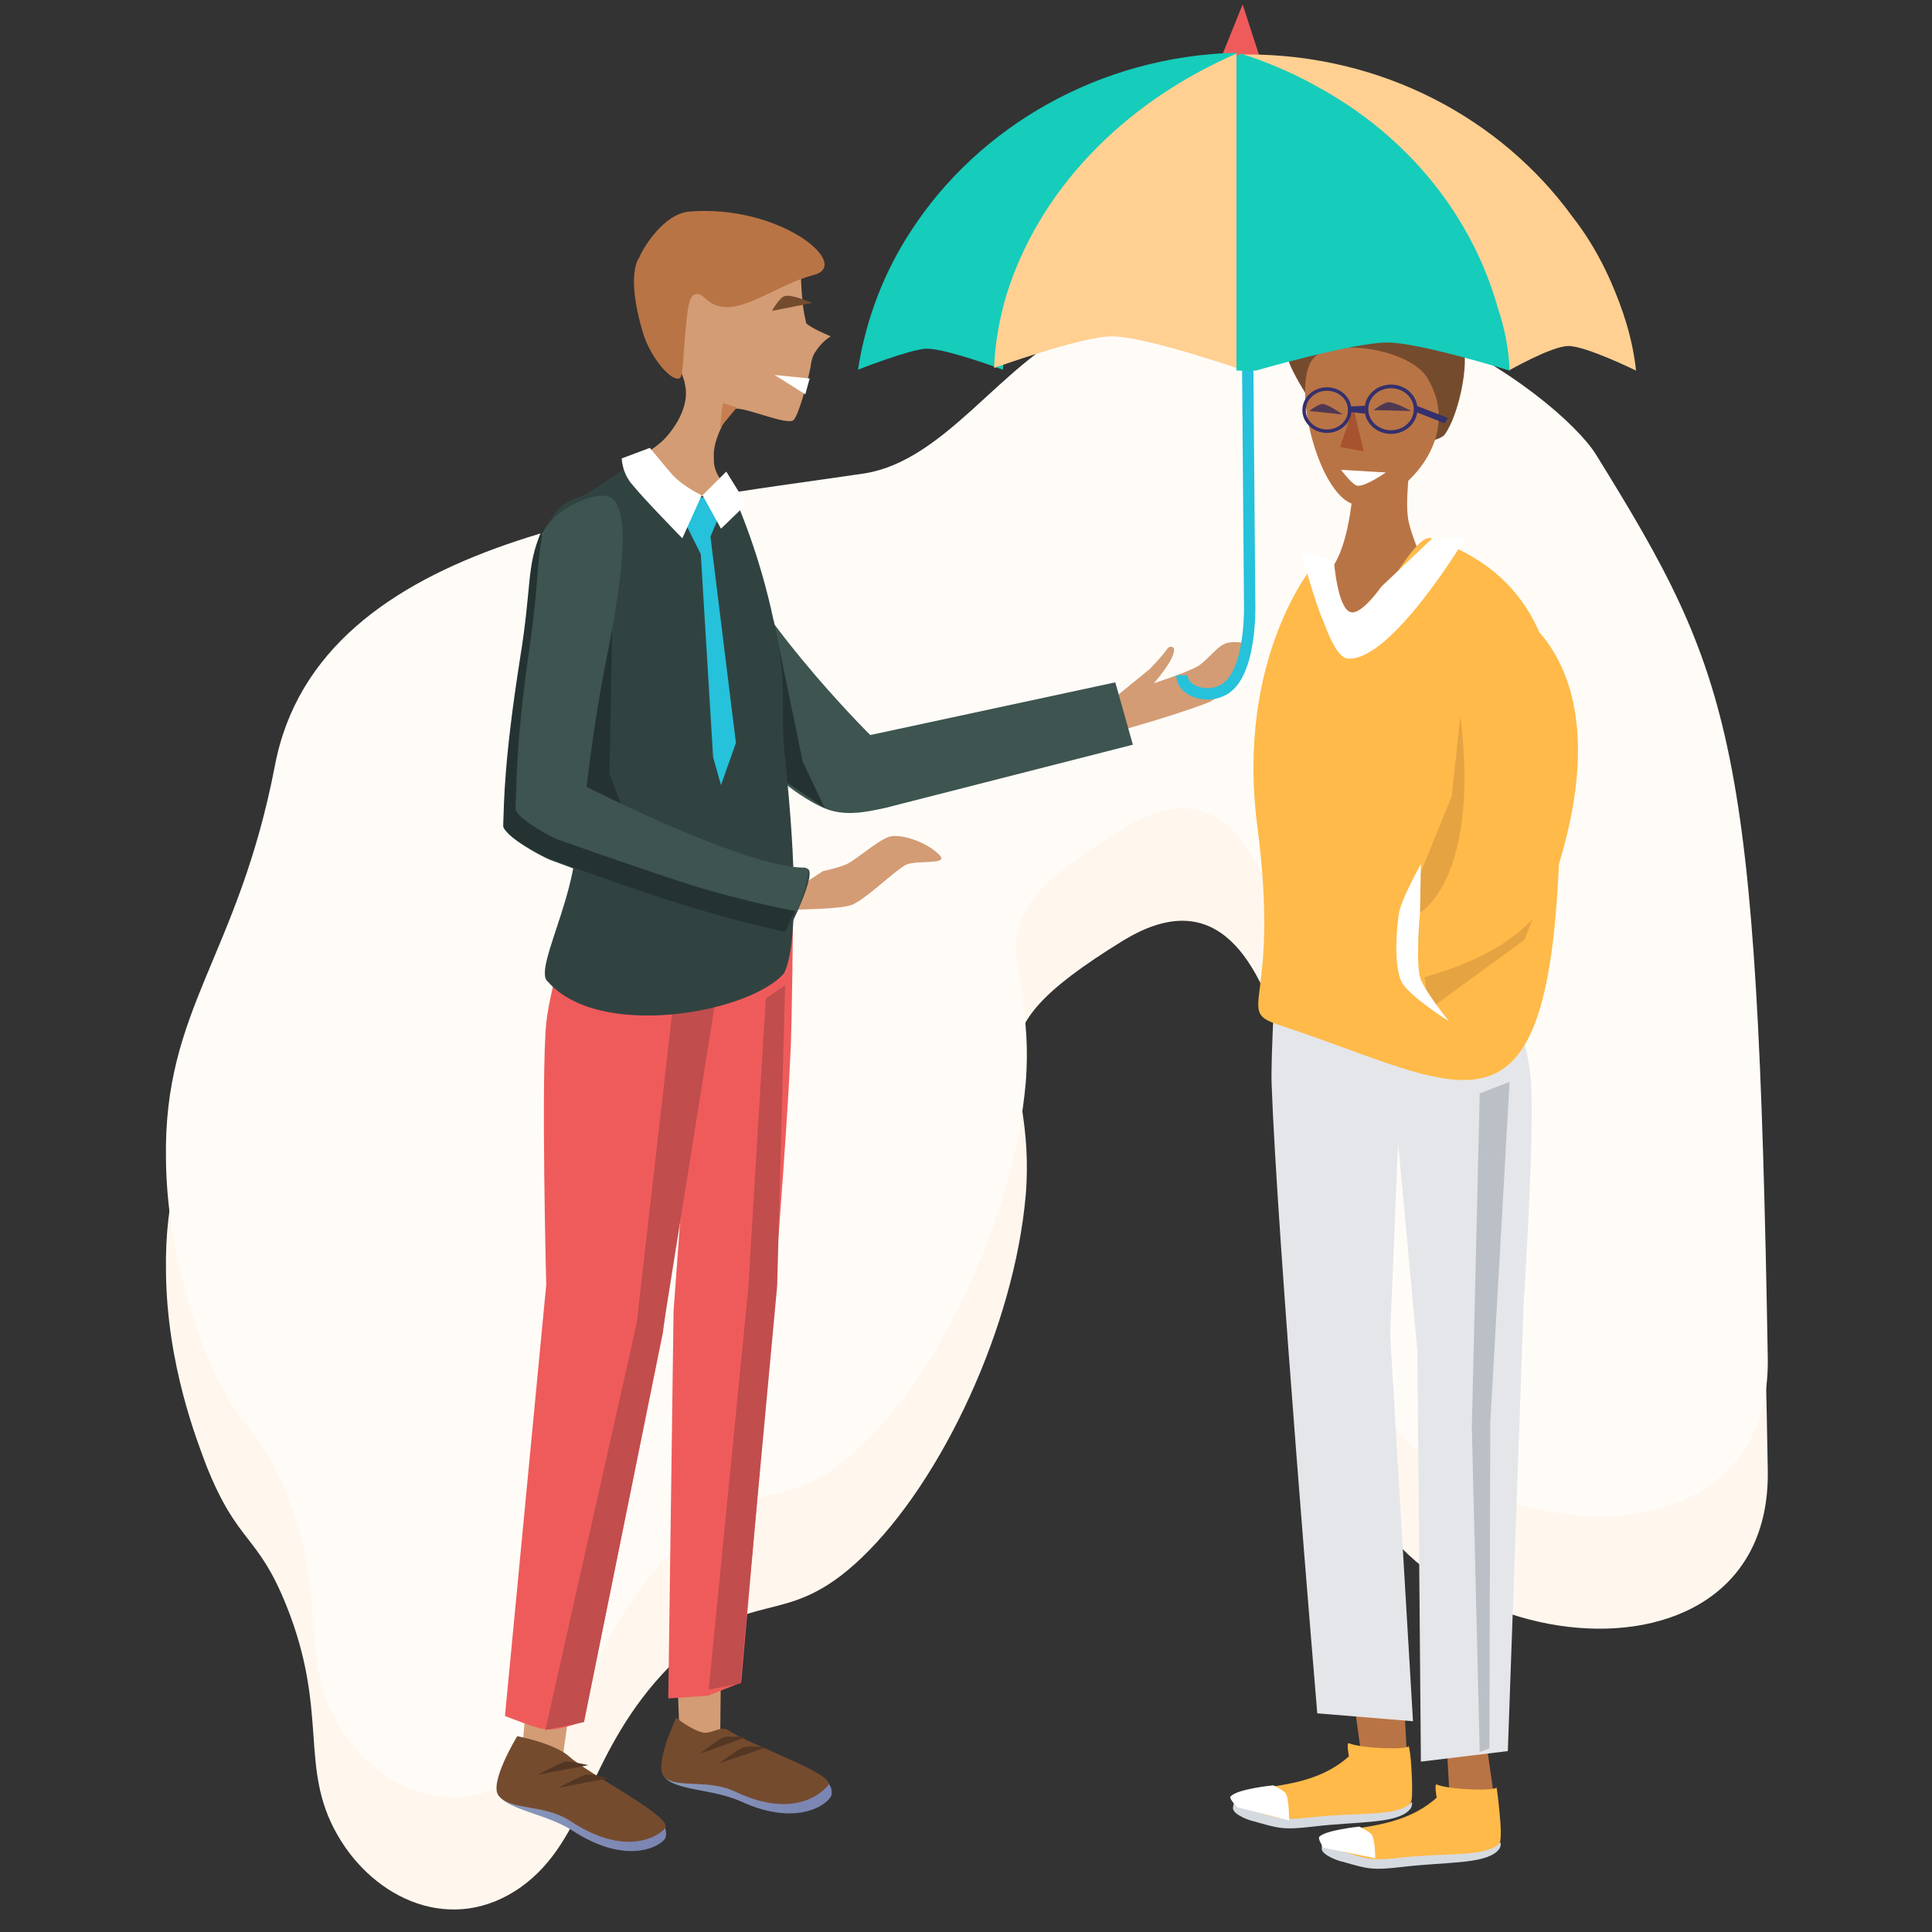 <?xml version="1.0" encoding="utf-8"?>
<!-- Generator: Adobe Illustrator 21.0.2, SVG Export Plug-In . SVG Version: 6.00 Build 0)  -->
<svg version="1.1" id="Layer_1" xmlns="http://www.w3.org/2000/svg" xmlns:xlink="http://www.w3.org/1999/xlink" x="0px" y="0px"
	 viewBox="0 0 220 220" style="enable-background:new 0 0 220 220;" xml:space="preserve">
<rect x="0" y="0" width="220" height="220" fill="#333333" stroke="none"/>
<style type="text/css">
	.st0{fill:#FFF7EE;}
	.st1{fill:#FFFCF8;}
	.st2{fill:#D39C74;}
	.st3{fill:#3D5450;}
	.st4{fill:#243331;}
	.st5{fill:#EF5B5B;}
	.st6{fill:#B97445;}
	.st7{fill:#70818E;}
	.st8{fill:#FFBA49;}
	.st9{fill:#D5DAE0;}
	.st10{fill:#663B61;}
	.st11{fill:#FFFFFF;}
	.st12{fill:#E5E6E9;}
	.st13{fill:url(#SVGID_1_);}
	.st14{fill:#754B2E;}
	.st15{fill:#543723;}
	.st16{fill:url(#SVGID_2_);}
	.st17{fill:#C14D4D;}
	.st18{fill:#314341;}
	.st19{fill:#C77E50;}
	.st20{fill:#A75330;}
	.st21{fill:#513852;}
	.st22{fill:none;stroke:#35306C;stroke-width:0.394;stroke-miterlimit:10;}
	.st23{fill:none;stroke:#35306C;stroke-width:0.418;stroke-miterlimit:10;}
	.st24{fill:#35306C;}
	.st25{fill:#FFD092;}
	.st26{fill:none;stroke:#26C1DB;stroke-width:1.292;stroke-miterlimit:10;}
	.st27{fill:#16CCBB;}
	.st28{fill:#BAC0C6;}
	.st29{fill:url(#SVGID_3_);}
	.st30{fill:#26C1DB;}
	.st31{fill:#E5A342;}
</style>
<g>
	<path class="st0" d="M18.9,144.8c0.1,10.7,3.6,19.4,4.6,22.1c3.6,9,5.8,7.7,9.1,15.9c4.9,12.2,1.4,18.4,5.8,26.1
		c4.2,7.4,13.1,11.5,20.9,6c7.7-5.5,7.4-15.4,17-25.2c9.2-9.6,12.8-3.7,21.8-12.3c9.2-8.8,17.4-26.4,18.7-41.3
		c1.3-15.9-7.9-17.3,11.1-29c19.7-12,21.1,26.5,25.2,56.3c3.3,25,48.6,31.9,48.2,4.1c-1.2-70.2-3.8-77.5-19.6-103
		c-4.1-6.5-30.6-27.6-59.4-14.1c-8.4,4-14.7,14.8-23.8,16.3c-24.3,3.6-62.2,6.9-67.2,33.3C27.1,121.8,18.6,127.6,18.9,144.8z"/>
	<path class="st1" d="M18.9,132c0.1,10.7,3.6,19.4,4.6,22.1c3.6,9,5.8,7.7,9.1,15.9c4.9,12.2,1.4,18.4,5.8,26.1
		c4.2,7.4,13.1,11.5,20.9,6c7.7-5.5,7.4-15.4,17-25.2c9.2-9.6,12.8-3.7,21.8-12.3c9.2-8.8,17.4-26.4,18.7-41.3
		c1.3-15.9-7.9-17.3,11.1-29c19.7-12,21.1,26.5,25.2,56.3c3.3,25,48.6,31.9,48.2,4.1c-1.2-70.2-3.8-77.5-19.6-103
		c-4.1-6.5-30.6-27.6-59.4-14.1c-8.4,4-14.7,14.8-23.8,16.3c-24.3,3.6-62.2,6.9-67.2,33.3C27.1,109,18.6,114.8,18.9,132z"/>
	<path class="st2" d="M126,80.2l4.9-4c0,0,1.3-1.3,2-2.3c0.3-0.4,0.8-0.3,0.8,0.1c0,1.2-2.3,3.8-2.3,3.8s4-1.3,5.1-2
		c0.8-0.5,2.2-2.2,2.8-2.4c0.5-0.4,2.4-0.4,2.7,0.1c0.9,1.7-2.4,5.5-4.2,6.4c-1.7,0.8-11.4,3.8-13.3,4c-1.5,0.1-0.3-1.9-0.3-1.9
		L126,80.2z"/>
	<path class="st3" d="M127,77.7l-27.9,6c0,0-14.7-14.5-18.4-25.7c-1.3-3.6-8.1,13.8-1.7,20.9c2.8,2.9,9.1,10.6,14.8,13.1
		c2.3,1,4.7,0.5,7,0l28.2-7.2L127,77.7z"/>
	<polygon class="st4" points="85.4,70 88.1,70.7 91.4,86.7 93.9,92 88.1,88.1 	"/>
	<polygon class="st5" points="141.5,0.5 138.6,7.7 143.9,7.9 	"/>
	<path class="st6" d="M160.7,202.4c0,0.3,0,0.4,0,0.5c0-0.4,0-0.9-0.1-1.4l0,0c0-0.1,0-0.4,0-0.5l0,0c0-0.4-0.1-0.6-0.3-0.9l0,0
		c0-0.1-0.1-0.3-0.1-0.4l0,0c0-0.1-0.8-14.5-0.8-14.7c0,0-5.4-2.4-6.5-1.3c-0.1,0.1,2.4,18.2,2.4,18.3c-0.1,0.1-0.4-1.9-0.5-1.8
		l0.9,0.8C155.4,201,160.4,200.4,160.7,202.4z"/>
	<path class="st6" d="M170.6,207.1c0,0.3,0,0.4,0,0.5c0-0.4,0-0.9-0.1-1.4l0,0c0-0.1,0-0.4,0-0.5l0,0c0-0.4-0.1-0.6-0.3-0.9l0,0
		c0-0.1-0.1-0.3-0.1-0.4l0,0c0-0.1-2-13.9-2-14.1c0,0-2.7-4.2-4-3.1c-0.1,0.1,1.2,19.4,1,19.6c-0.1,0.1-0.4-1.9-0.5-1.8l0.9,0.8
		C165.5,205.7,170.4,205.1,170.6,207.1z"/>
	<path class="st7" d="M164.9,204.7c0.1-0.1,0.3-0.3,0.4-0.4C165.3,204.5,165.1,204.6,164.9,204.7z"/>
	<path class="st8" d="M170.9,208.4c0-0.6-0.3-4-0.5-4.9c0.1,0.5-5.5,0.3-6.8-0.3c-0.3-0.1,0,1.5,0,1.5c-5.2,4.7-13.1,2.6-13.1,5.4
		c0,0.8,2.2,1.5,2.4,1.5c2.8,0.8,3.3,1,6.7,0.6c5-0.6,9.2-0.3,10.7-1.8C170.8,210,170.9,210,170.9,208.4z"/>
	<path class="st9" d="M170.4,210.2c-1.8,1.2-5.6,0.8-10.6,1.3c-3.5,0.4-3.8,0.3-6.7-0.6c-0.1,0-1.9-0.5-2.3-1.2
		c-0.1,0.1-0.3,0.4-0.3,0.8c0,0.8,2.2,1.5,2.4,1.5c2.8,0.8,3.3,1,6.7,0.6c5-0.6,9.3-0.3,10.9-1.8c0.3-0.3,0.4-0.5,0.4-1
		C170.6,210,170.6,210.1,170.4,210.2z"/>
	<path class="st10" d="M170.6,206.3L170.6,206.3L170.6,206.3z"/>
	<path class="st10" d="M170.5,205.7L170.5,205.7L170.5,205.7z"/>
	<path class="st11" d="M154.8,208c0,0,1.2,0.6,1.4,0.9c0.4,0.6,0.4,2.7,0.4,2.7l-5.9-1.2c0,0-0.6-0.9-0.5-1.2
		C150.8,208.4,154.8,208,154.8,208z"/>
	<path class="st12" d="M145.3,110.3c0,0-0.6,9.7-0.5,13.1c0.6,17.1,5.2,71.7,5.2,71.7l10.9,0.9l-2.6-44l0.9-21.9l2.2,23.7l0.4,46.8
		l9.9-1.2l1.8-50.9c0,0,1.3-19.8,0.8-25.8c-0.4-4.6-4-16.1-4-16.1L145.3,110.3z"/>
	<polygon class="st2" points="82.1,189.1 82,199.2 77.5,200.6 77,187.7 	"/>
	<polygon class="st2" points="65.1,192.8 63.7,202.8 59.1,203.4 60.2,190.8 	"/>
	
		<linearGradient id="SVGID_1_" gradientUnits="userSpaceOnUse" x1="75.567" y1="19.658" x2="94.618" y2="19.658" gradientTransform="matrix(1 0 0 -1 0 222)">
		<stop  offset="0" style="stop-color:#8A99BA"/>
		<stop  offset="0.821" style="stop-color:#7C86B3"/>
	</linearGradient>
	<path class="st13" d="M77.4,199.5c0.1,0.8-2.3,2.3-1.7,2.9c1.3,1.5,5.4,1.3,8.6,2.7c6.9,3.2,10.4,0,10.4-0.8
		c0.3-3.6-8.7-2.7-11.1-4.4c-1.8-1.2-5.9-1.8-5.9-1.8S77.2,198.8,77.4,199.5z"/>
	<path class="st14" d="M75.7,202.4c1.5,1.3,5,0.1,8.2,1.7c6.9,3.2,10-0.3,10.4-0.8c0.9-1.3-9-4.6-11.4-6.3c-0.8-0.5-1.7,0.4-2.8,0.3
		c-1.4-0.3-3.1-1.7-3.1-1.7S74.3,201.3,75.7,202.4z"/>
	<path class="st15" d="M85,197.8c0,0-2-0.1-2.6,0c-0.8,0.4-2.7,1.9-2.7,1.9"/>
	<path class="st15" d="M87.2,199c0,0-2-0.3-2.6,0c-0.8,0.3-2.7,1.8-2.7,1.8"/>
	
		<linearGradient id="SVGID_2_" gradientUnits="userSpaceOnUse" x1="56.695" y1="16.418" x2="76.05" y2="16.418" gradientTransform="matrix(1 0 0 -1 0 222)">
		<stop  offset="0" style="stop-color:#8A99BA"/>
		<stop  offset="0.821" style="stop-color:#7C86B3"/>
	</linearGradient>
	<path class="st16" d="M58.9,201.5c0,0.9-2.6,2-2.2,2.8c1,1.8,5.4,2.2,8.4,4.1c6.7,4.4,10.6,1.5,10.7,0.8c0.8-3.7-8.6-4.1-10.9-6.1
		c-1.7-1.5-5.9-2.7-5.9-2.7S58.9,200.9,58.9,201.5z"/>
	<path class="st14" d="M56.8,204.5c1.4,1.7,5.2,0.9,8.2,2.9c6.7,4.4,10.4,1.3,10.7,0.8c1.2-1.2-8.6-6.1-10.9-8.2
		c-1.7-1.5-5.9-2.3-5.9-2.3S55.6,203.1,56.8,204.5z"/>
	<path class="st15" d="M67,201c0,0-2.2-0.5-2.7-0.4c-0.8,0.3-3.1,1.5-3.1,1.5"/>
	<path class="st15" d="M69.3,202.5c0,0-2.2-0.6-2.7-0.4c-0.8,0.3-3.1,1.5-3.1,1.5"/>
	<path class="st5" d="M90.3,104.1c0,0-0.1,12.8-0.3,16.1c-0.8,18-5.6,71.4-5.6,71.4l-3.8,1.5l-4.5,0.3l0.6-44.1l1.5-20.5l-2.7,22.9
		L66.5,196c0,0-3.2,1.2-4.5,0.9c-1-0.1-4.5-1.5-4.5-1.5l4.7-49.1c0,0-0.6-23.5,0-29.8c0.5-4.7,3.6-14.3,3.6-14.3L90.3,104.1z"/>
	<polygon class="st17" points="84.3,191.7 80.7,192.4 85.2,146.8 87.2,113.7 89.4,112.2 88.5,146.4 	"/>
	<polygon class="st17" points="81.6,113.1 75.4,152 66.5,196.1 62.1,197 72.5,150.7 76.8,113.1 	"/>
	<path class="st18" d="M82.5,54.1c1.8,3.7,4.1,9.5,5.6,16.6c1.8,8.1,0.6,9.6,1.3,15.7c1.3,12.4,1.4,21.2-0.1,24.4
		c-3.8,4.5-21,7.7-26.9,1c-2-1.5,5.1-12.5,2.8-20.1c-4.5-14.1-6.4-32.6,0-34.8c3.6-1.2,7.8-5.8,11.4-6.4
		C79.1,50.1,81.6,57.3,82.5,54.1z"/>
	<path class="st2" d="M90.9,29c0.5,0.1,0.1,1.7,0.5,5.5c0.1,1,0.3,1.8,0.4,2.3c0,0,0.4,0.5,2.8,1.5c-0.5,0.3-1.2,0.9-1.7,1.7
		c-0.3,0.4-0.5,0.9-0.6,1.8c-0.5,2.4-1.4,5.4-1.9,6c-0.6,0.8-6.1-1.7-6.8-1.2c-0.5,0.3-0.9,0.8-1.7,2.6c-0.8,1.9-0.6,2.7-0.6,3.5
		c0.1,1.7,2,3.1,1.5,3.6c-1.3,1.2-10.2-1.2-9.9-3.6c0.1-0.9,1-1.2,2.2-2.2c0.8-0.6,3.6-3.7,2.9-6.7c-0.1-0.8-0.5-1.2-0.4-1.9
		c0.3-1.4-1.3-13.7,5.1-11.8C86.4,31.6,89.9,28.6,90.9,29z"/>
	<path class="st14" d="M92.5,34.5c0,0-2.3-1-3.1-0.8c-0.6,0.1-1.5,1.7-1.5,1.7L92.5,34.5z"/>
	<polygon class="st11" points="91.7,44.9 88.2,42.7 92.2,43.1 	"/>
	<polyline class="st19" points="82,48.7 82.3,45.9 83.9,46.4 	"/>
	<path class="st14" d="M164.5,49.5c1.7-2.3,3.1-9.1,1.8-11.1c-1.4-2.4-6.9-6.1-13.9-5.4c-3.8,0.5-5.5,4-5.9,6.5
		c-0.4,3.1,5.9,9,4.1,11.6C149.5,52.6,163.5,50.9,164.5,49.5z"/>
	<path class="st6" d="M154.3,48.2c0.3,17.8-4.4,17.8-4.4,17.8l0.4,15.6l12.9-15c0,0-2.8-5.9-2.9-7.9c-0.3-2.4,0.5-7.8,0.5-7.8
		S154.3,47.3,154.3,48.2z"/>
	<path class="st6" d="M150.2,40.3c-3.6,1.7-0.5,15.2,3.6,17c3.7,1.5,13.6-6.4,8.7-14.3C161,40.4,154.1,38.5,150.2,40.3z"/>
	<polygon class="st20" points="154.1,46.4 152.6,50.9 155.3,51.4 	"/>
	<path class="st21" d="M160.7,46.8c0,0-1.8-1-2.6-1c-0.5,0-1.7,0.9-1.7,0.9L160.7,46.8z"/>
	<path class="st21" d="M152.9,47.2c0,0-1.7-1.2-2.3-1.2c-0.5,0-1.5,0.8-1.5,0.8L152.9,47.2z"/>
	<path class="st11" d="M152.7,53.5l5.1,0.3c0,0-2.4,1.7-3.3,1.5C153.9,55.1,152.7,53.5,152.7,53.5z"/>
	<path class="st8" d="M163,61.3c-2.3-0.8-7.5,11.5-10,11.5c-3.5,0-3.3-8.6-3.3-8.6s-9.1,10.6-6.5,30.1c2.6,20.2-2.7,20.7,2.4,22.4
		c22.9,7.5,32.5,17.5,32.1-31.2C177.5,74.2,174.6,65.2,163,61.3z"/>
	<ellipse class="st22" cx="151.1" cy="46.7" rx="2.6" ry="2.4"/>
	<ellipse class="st23" cx="158.4" cy="46.6" rx="2.8" ry="2.6"/>
	<polygon class="st24" points="161.2,46.9 164.5,48.2 164.9,47.6 161.3,46.2 	"/>
	<polygon class="st24" points="153.5,46.3 155.4,46.2 155.4,47.1 153.5,46.9 	"/>
	<path class="st25" d="M183.4,32c-1.2-2.7-2.6-5.1-4.4-7.4c-8.1-11.1-21.6-18.4-37-18.4c-0.3,0-0.5,0-0.8,0c2.9,0.9,5.8,2,8.4,3.6
		c10.6,5.8,17.8,15.1,20.9,25.5c0.6,2.3,1.2,4.6,1.3,6.9c0,0,4.9-2.8,6.8-2.8c2,0,7.7,2.8,7.7,2.8C185.9,38.5,184.8,35.2,183.4,32z"
		/>
	<path class="st26" d="M141.8,8l0.5,60.7c0,0,0.3,8.6-3.3,10c-1.7,0.8-4.4,0-4.4-1.8"/>
	<path class="st27" d="M103.8,26.2c-3.1,4.7-5.2,10.1-6.1,15.9c0,0,5.8-2.3,7.8-2.4c2.3,0,8.7,2.4,8.7,2.4c0.1-2.8,2.7-5.8,3.3-8.4
		c3.1-11.6,11.5-21.9,23.3-27.4V6C125.2,6.4,111.5,14.4,103.8,26.2z"/>
	<path class="st25" d="M114.6,33.6c-0.8,2.7-1.3,5.5-1.4,8.3c0,0,10-3.6,13.4-3.6c3.7,0,14.2,3.6,14.2,3.6V6.1
		C127.5,11.9,118.2,22,114.6,33.6z"/>
	<path class="st27" d="M170.6,35.2c-2.9-10.4-10.1-19.7-20.9-25.5c-2.7-1.5-5.6-2.7-8.4-3.6l0,0c-0.1,0.1-0.3,0.1-0.5,0.3v35.8h2.2
		c0,0,11.1-3.2,15-3.2c3.6,0,13.9,3.2,13.9,3.2C171.8,39.6,171.3,37.3,170.6,35.2z"/>
	<path class="st6" d="M72.8,29.3c-0.9,1.3-0.8,4.4,0.3,8.2c0.8,3.1,3.3,5.9,4.2,5.6c0.4-0.1,0.4-0.8,0.6-3.5
		c0.4-5.1,0.6-5.9,1.3-6.1c0.8-0.3,1.3,1.2,2.9,1.4c2.7,0.6,6.7-2.6,10.6-3.6c4.4-1.2-4-8.1-14.3-7.2C75.6,24.4,73.3,28.1,72.8,29.3
		z"/>
	<path class="st8" d="M160.8,203.4c0-0.6-0.1-3.7-0.4-4.6c0.1,0.5-5.5,0.3-6.8-0.3c-0.3-0.1,0,1.5,0,1.5c-5.2,4.7-13.1,2.6-13.1,5.4
		c0,0.8,2.2,1.5,2.4,1.5c2.8,0.8,3.3,1,6.7,0.6c5-0.6,9.2-0.3,10.7-1.8C160.8,205.2,160.8,205,160.8,203.4z"/>
	<path class="st9" d="M160.3,205.6c-1.8,1.2-5.6,0.8-10.6,1.3c-3.5,0.4-3.8,0.3-6.7-0.6c-0.1,0-1.9-0.5-2.3-1.2
		c-0.1,0.1-0.3,0.4-0.3,0.8c0,0.8,2.2,1.5,2.4,1.5c2.8,0.8,3.3,1,6.7,0.6c5-0.6,9.3-0.3,10.9-1.8c0.3-0.3,0.4-0.5,0.4-1
		C160.7,205.2,160.5,205.5,160.3,205.6z"/>
	<path class="st10" d="M159.9,200.7L159.9,200.7L159.9,200.7z"/>
	<path class="st10" d="M159.3,199.6C159.3,199.6,159.4,199.6,159.3,199.6C159.4,199.6,159.3,199.6,159.3,199.6z"/>
	<path class="st11" d="M145,203.3c0,0,1.2,0.6,1.4,0.9c0.4,0.6,0.4,3.1,0.4,3.1l-5.9-1.5c0,0-0.9-0.9-0.8-1.2
		C140.8,203.7,145,203.3,145,203.3z"/>
	<path class="st11" d="M148.1,62.7c0,0,1.7,6.1,2.6,8.1c0.5,1.2,1.5,4.1,2.8,4.2c5,0.3,13.4-13.8,13.4-13.8l-3.8,0.1l-5.8,5.5
		c0,0-2.3,3.3-3.5,2.9c-1.5-0.4-1.9-5.8-1.9-5.8L148.1,62.7z"/>
	<path class="st2" d="M87,103.6c0,0,8.6,0.1,10.1-0.6c1.7-0.8,4.5-3.6,6-4.5c1.2-0.6,4.7,0,4-1c-1-1.2-3.6-2.4-5.4-2.3
		c-1.2,0-3.8,2.4-5.1,3.1c-0.6,0.4-2.9,0.9-2.9,0.9L87,103.6z"/>
	<path class="st18" d="M69.2,56.4c-1.7-0.4-6.3,1.4-7.4,4.4c-1.7,4.1-1,5.9-2.4,14.5c-1.8,11.5-1.8,16.1-1.9,18.9
		c-0.1,1,4.1,3.3,5.1,3.7c4,1.5,7.4,2.7,11.9,4.2c8.6,2.9,15.1,4.2,15.1,4.2s3.8-7.4,2.2-7.4c-6.8,0-24.8-9.2-24.8-9.2
		s0.9-8.2,2.6-16.3C71.2,63.3,71.5,56.9,69.2,56.4z"/>
	<polygon class="st28" points="168.5,199.5 169.6,199.1 169.7,162 171.9,123.2 168.5,124.5 167.6,162.5 	"/>
	
		<linearGradient id="SVGID_3_" gradientUnits="userSpaceOnUse" x1="78.38" y1="164.31" x2="78.38" y2="164.31" gradientTransform="matrix(1 0 0 -1 0 222)">
		<stop  offset="0.192" style="stop-color:#26C1DB"/>
		<stop  offset="1" style="stop-color:#64BFB1"/>
	</linearGradient>
	<path class="st29" d="M78.4,57.7"/>
	<polygon class="st30" points="79.8,63.1 81.2,86.2 82.1,89.4 83.8,84.6 80.9,61.1 82.9,56.4 76.7,56.9 	"/>
	<path class="st11" d="M74,51c0,0,1.9,2.3,2.6,3.1c1.2,1.3,3.3,2.3,3.3,2.3l-2.2,4.9c0,0-4.4-4.5-5.6-6c-1.3-1.4-1.3-3.1-1.3-3.1
		L74,51z"/>
	<polygon class="st11" points="82.7,53.7 80,56.4 82.1,60.2 85,57.4 	"/>
	<path class="st4" d="M63.8,95.4c-1-0.4-5.1-2.6-5.1-3.6c0.1-2.7,0-7.4,1.7-18.9c1-7.2,0.8-9.6,1.5-12.7c-0.1,0.1-0.1,0.3-0.3,0.4
		c-1.7,4.1-1,5.9-2.4,14.5c-1.8,11.5-1.8,16.1-1.9,18.9c-0.1,1,4.1,3.3,5.1,3.7c4,1.5,7.4,2.7,11.9,4.2c8.6,2.9,15.1,4.2,15.1,4.2
		s0.6-1.3,1.3-2.7c-0.9-0.1-7.2-1.3-15.1-4C71.2,98.1,67.6,97,63.8,95.4z"/>
	<polygon class="st4" points="69.9,61.7 69.4,88.1 73.3,98.4 64.9,90.7 	"/>
	<path class="st3" d="M91.6,98.8c-6.8,0-24.8-9.2-24.8-9.2s0.9-8.2,2.6-16.3c1.9-9.9,2.2-16.3-0.3-16.8c-1.5-0.4-5.8,1.3-7.2,4
		c-0.8,2.9-0.5,5.5-1.5,12.7c-1.7,11.5-1.5,16.1-1.7,18.9c0,1,4.1,3.3,5.1,3.6c4,1.4,7.4,2.6,11.9,4.1c7.9,2.7,14.2,3.8,15.1,4
		C91.6,101.3,92.6,98.8,91.6,98.8z"/>
	<polygon class="st31" points="167.3,72.4 165.3,90.7 160.7,102 162.8,114.9 173.6,107 176,100.8 166.7,79.3 	"/>
	<path class="st8" d="M168.2,67.7c-0.8,0-4,1.8-2.6,9.2c4.1,22.8-4,27.1-4,27.1v7.4c0,0,12.4-2.7,15-10.2
		C186.1,74.1,170.9,67.8,168.2,67.7z"/>
	<path class="st11" d="M161.8,98.4l-0.1,5.5c0,0-0.5,5.6,0,7.4c0.4,1.4,3.3,5,3.3,5s-4.6-2.9-5.4-4.5c-0.9-1.8-0.6-5.9-0.3-7.8
		C159.5,102.5,161.8,98.4,161.8,98.4z"/>
</g>
</svg>
